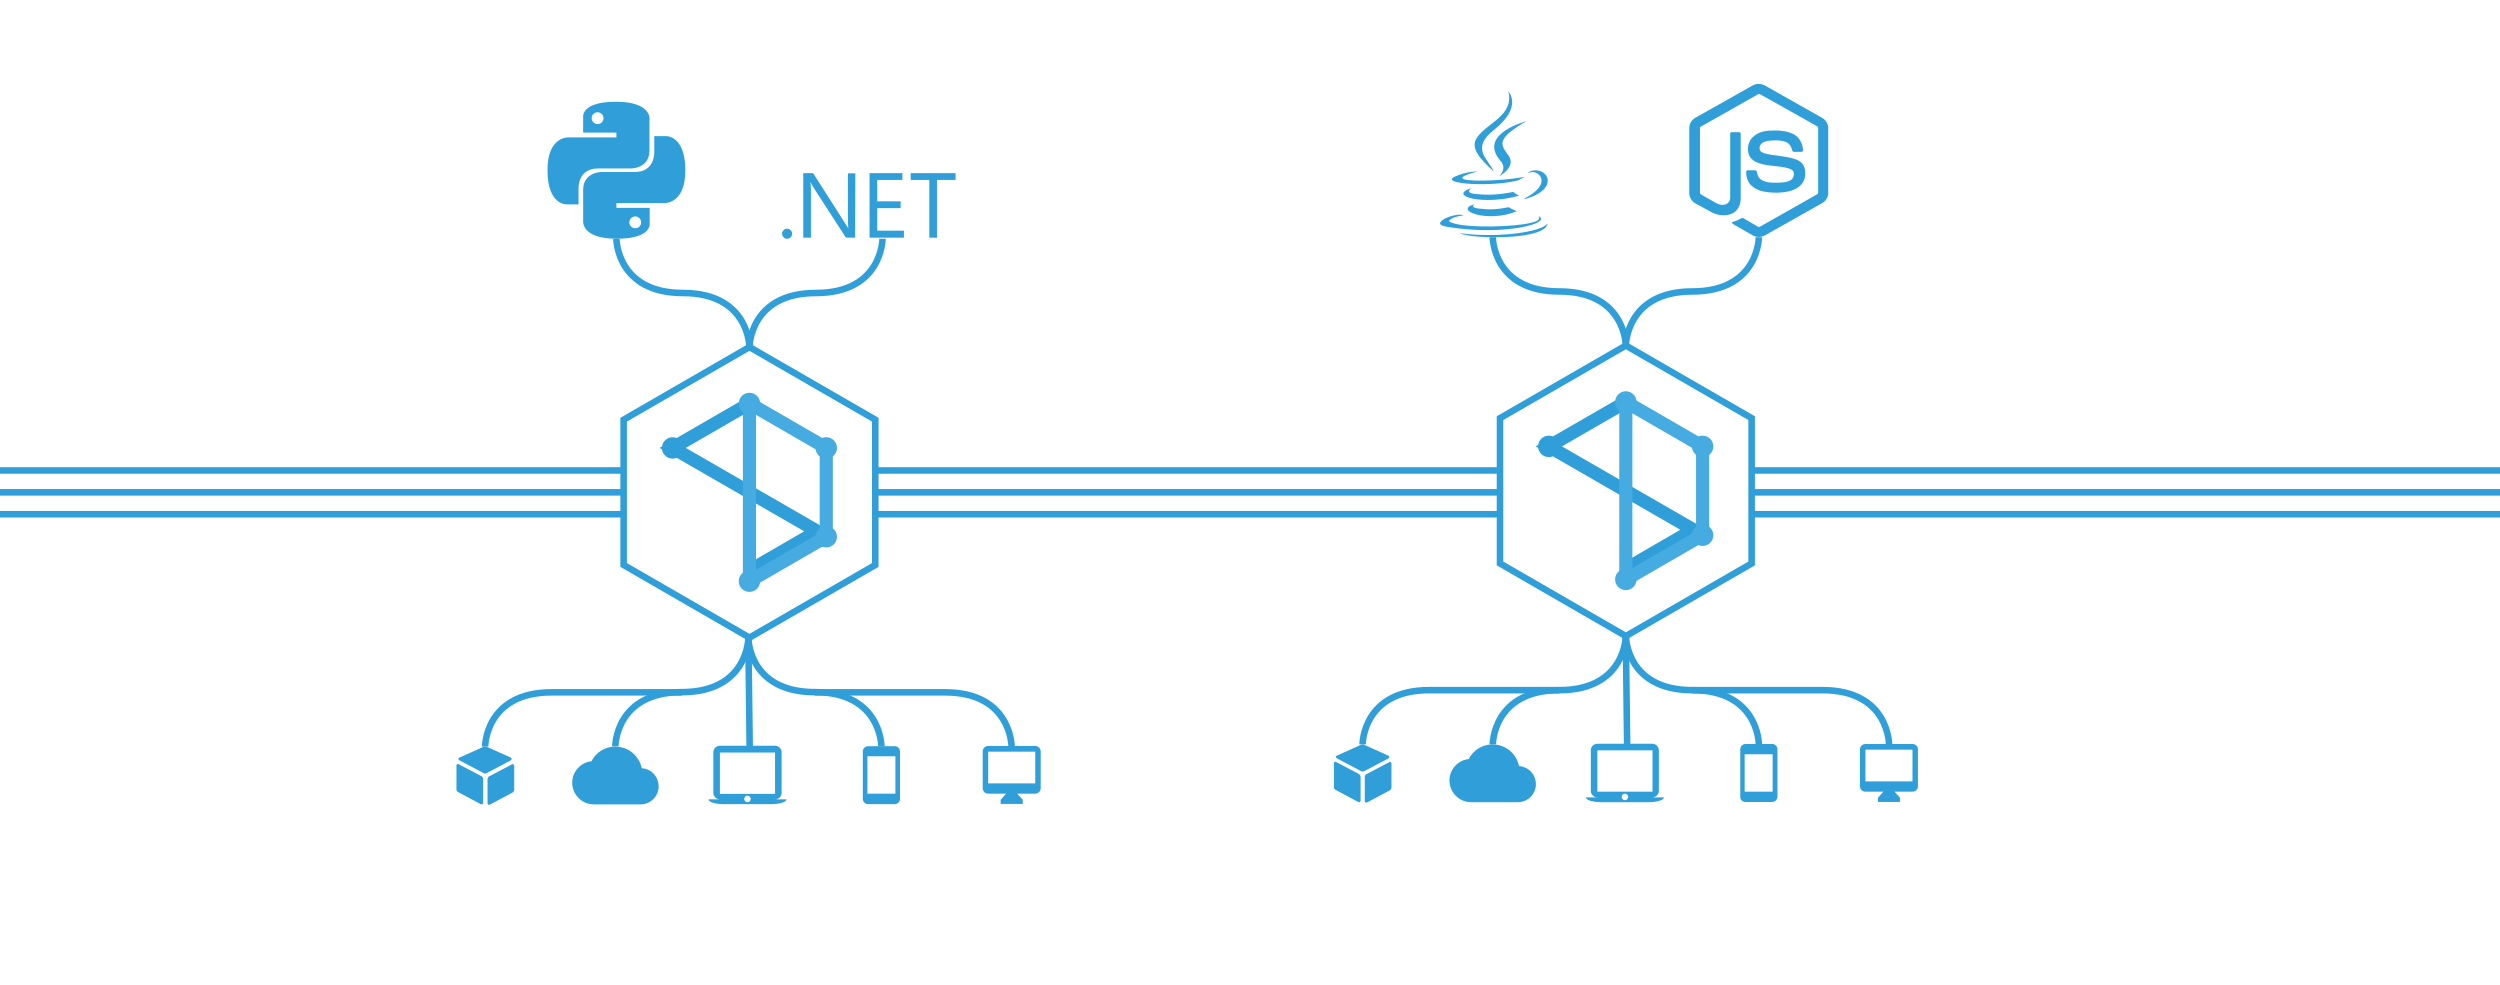 <?xml version="1.0" encoding="utf-8"?>
<!-- Generator: Adobe Illustrator 19.2.1, SVG Export Plug-In . SVG Version: 6.00 Build 0)  -->
<svg version="1.1" id="Ebene_1" xmlns="http://www.w3.org/2000/svg" xmlns:xlink="http://www.w3.org/1999/xlink" x="0px" y="0px"
	 viewBox="0 0 1142.5 450" style="enable-background:new 0 0 1142.5 450;" xml:space="preserve">
<style type="text/css">
	.st0{fill:#309FD9;}
	.st1{fill:#3A759D;}
	.st2{fill:#3A749C;}
	.st3{fill:none;stroke:#309FD9;stroke-width:3;}
	.st4{fill:none;stroke:#309FD9;stroke-width:6;}
	.st5{fill:none;stroke:#46ABE1;stroke-width:6;stroke-linejoin:bevel;}
	.st6{fill:#46ABE1;}
	.st7{fill:none;stroke:#3A759D;stroke-width:3;}
	.st8{fill:none;stroke:#309FD9;stroke-width:3;stroke-miterlimit:10;}
</style>
<g>
	<path class="st0" d="M673.9,93.3c0,0-2.5,1.5,1.8,2c5.3,0.6,8,0.5,13.8-0.6c0,0,1.5,1,3.7,1.8C680.2,102.1,663.7,96.1,673.9,93.3"
		/>
	<path class="st0" d="M672.3,86c0,0-2.9,2.1,1.5,2.6c5.6,0.6,10.1,0.6,17.8-0.9c0,0,1.1,1.1,2.7,1.7C678.6,94,661.1,89.7,672.3,86"
		/>
	<path class="st0" d="M685.8,73.6c3.2,3.7-0.8,7-0.8,7s8.2-4.2,4.4-9.5c-3.5-4.9-6.2-7.4,8.3-15.8C697.7,55.4,674.9,61.1,685.8,73.6
		"/>
	<path class="st0" d="M703,98.7c0,0,1.9,1.6-2.1,2.8c-7.5,2.3-31.3,3-37.9,0.1c-2.4-1,2.1-2.5,3.5-2.8c1.5-0.3,2.3-0.3,2.3-0.3
		c-2.6-1.9-17.1,3.7-7.3,5.2C688,108,709.9,101.8,703,98.7"/>
	<path class="st0" d="M675.2,78.4c0,0-12.1,2.9-4.3,3.9c3.3,0.4,9.9,0.3,16-0.2c5-0.4,10-1.3,10-1.3s-1.8,0.8-3,1.6
		c-12.3,3.2-36,1.7-29.2-1.6C670.5,78.1,675.2,78.4,675.2,78.4"/>
	<path class="st0" d="M696.9,90.6c12.5-6.5,6.7-12.7,2.7-11.9c-1,0.2-1.4,0.4-1.4,0.4s0.4-0.6,1.1-0.8c8-2.8,14.1,8.3-2.6,12.7
		C696.6,90.9,696.8,90.7,696.9,90.6"/>
	<path class="st0" d="M689.3,41.8c0,0,6.9,6.9-6.6,17.6c-10.8,8.5-2.5,13.4,0,19c-6.3-5.7-10.9-10.7-7.8-15.4
		C679.5,56.1,692.1,52.8,689.3,41.8"/>
	<path class="st0" d="M676.4,108.2c12,0.8,30.4-0.4,30.8-6.1c0,0-0.8,2.2-9.9,3.9c-10.2,1.9-22.9,1.7-30.3,0.5
		C667,106.4,668.5,107.7,676.4,108.2"/>
</g>
<g>
	<path class="st1" d="M1406.6,1412.2c40-52.7,95.6-53,95.6-53s8.3,49.6-31.5,97.3c-42.4,51-90.6,42.6-90.6,42.6
		S1371.1,1459.1,1406.6,1412.2z"/>
	<path class="st1" d="M1385.2,1533.9c20.6,0,58.8-28.3,108.5-28.3c85.6,0,119.2,60.9,119.2,60.9s-65.8,33.7-65.8,115.3
		c0,92.1,82,123.9,82,123.9s-57.3,161.4-134.8,161.4c-35.6,0-63.2-24-100.7-24c-38.2,0-76.1,24.9-100.8,24.9
		c-70.7,0-160-153.1-160-276.1c0-121.1,75.6-184.6,146.5-184.6C1325.5,1507.3,1361.2,1533.9,1385.2,1533.9z"/>
</g>
<path class="st2" d="M554.3,996.4v53.4h53.4v-53.4H554.3z M583.4,1038.1c0,5.2-3,7.6-7.5,7.6c-4,0-6.3-2.1-7.5-4.6h0l0,0l0,0
	l4.1-2.5c0.8,1.4,1.5,2.6,3.2,2.6c1.7,0,2.7-0.6,2.7-3.2v-17.1h5V1038.1z M595.3,1045.6c-4.7,0-7.7-2.2-9.1-5.1h0l4.1-2.4
	c1.1,1.8,2.5,3,5,3c2.1,0,3.4-1,3.4-2.5c0-1.7-1.4-2.3-3.7-3.3l-1.3-0.5c-3.6-1.5-6-3.5-6-7.6c0-3.8,2.9-6.6,7.4-6.6
	c3.2,0,5.5,1.1,7.1,4l-3.9,2.5c-0.9-1.5-1.8-2.2-3.2-2.2c-1.5,0-2.4,0.9-2.4,2.2c0,1.5,0.9,2.1,3.1,3l1.3,0.5
	c4.3,1.8,6.7,3.7,6.7,7.9C603.6,1043.2,600,1045.6,595.3,1045.6z"/>
<g>
	<g id="layer1_1_" transform="translate(-937.607,-1834.482)">
		<path id="path12299_1_" class="st0" d="M1299.6,1941.3c0,0.6-0.2,1.2-0.7,1.6c-0.5,0.5-1,0.7-1.6,0.7c-0.6,0-1.2-0.2-1.6-0.7
			c-0.4-0.5-0.7-1-0.7-1.6c0-0.6,0.2-1.2,0.7-1.6c0.4-0.5,1-0.7,1.6-0.7c0.6,0,1.2,0.2,1.6,0.7
			C1299.4,1940.1,1299.6,1940.6,1299.6,1941.3"/>
		<path id="path12303_1_" class="st0" d="M1328.4,1943.1h-4.2l-15.2-23.5c-0.4-0.6-0.7-1.2-0.9-1.9h-0.1c0.1,0.6,0.2,2,0.2,4.1v21.3
			h-3.5v-29.5h4.5l14.8,23.2c0.6,0.9,1,1.6,1.2,2h0.1c-0.1-0.8-0.2-2.3-0.2-4.3v-20.8h3.4L1328.4,1943.1L1328.4,1943.1z"/>
		<path id="path12307_1_" class="st0" d="M1350.6,1943.1H1335v-29.5h15v3.1h-11.5v9.8h10.7v3.1h-10.7v10.3h12.2V1943.1z"/>
		<path id="path12311_1_" class="st0" d="M1374.3,1916.7h-8.5v26.4h-3.5v-26.4h-8.5v-3.1h20.5V1916.7L1374.3,1916.7z"/>
	</g>
</g>
<g>
	<g>
		<path class="st0" d="M800.9,39.1c1.7-1,4-1,5.7,0c8.7,4.9,17.5,9.9,26.2,14.8c1.6,0.9,2.7,2.8,2.7,4.6v29.7c0,2-1.2,3.8-2.9,4.7
			c-8.7,4.9-17.4,9.8-26.1,14.7c-1.8,1-4.1,0.9-5.8-0.2c-2.6-1.5-5.2-3-7.8-4.5c-0.5-0.3-1.1-0.6-1.5-1.1c0.3-0.4,0.9-0.5,1.4-0.7
			c1.1-0.3,2.1-0.9,3.1-1.4c0.3-0.2,0.6-0.1,0.8,0c2.2,1.3,4.4,2.6,6.7,3.9c0.5,0.3,1-0.1,1.4-0.3c8.5-4.8,17.1-9.6,25.6-14.5
			c0.3-0.2,0.5-0.5,0.5-0.8c0-9.8,0-19.6,0-29.4c0-0.4-0.2-0.8-0.5-0.9c-8.7-4.9-17.3-9.8-26-14.6c-0.3-0.2-0.7-0.2-1,0
			c-8.7,4.9-17.3,9.8-26,14.7c-0.4,0.2-0.6,0.5-0.5,0.9c0,9.8,0,19.6,0,29.4c0,0.3,0.2,0.7,0.5,0.8c2.3,1.3,4.6,2.6,6.9,3.9
			c1.3,0.7,2.9,1.1,4.3,0.6c1.3-0.5,2.2-1.7,2.1-3.1c0-9.7,0-19.5,0-29.2c0-0.4,0.4-0.8,0.8-0.7c1.1,0,2.2,0,3.3,0
			c0.5,0,0.8,0.5,0.7,0.9c0,9.8,0,19.6,0,29.4c0,2.6-1.1,5.4-3.5,6.7c-3,1.5-6.6,1.2-9.6-0.3c-2.5-1.3-5-2.8-7.5-4.1
			c-1.7-0.9-2.9-2.8-2.9-4.7V58.5c0-1.9,1.1-3.8,2.8-4.7C783.5,48.9,792.2,44,800.9,39.1L800.9,39.1z"/>
		<path class="st0" d="M808.5,59.7c3.8-0.2,7.9-0.1,11.3,1.7c2.6,1.4,4.1,4.4,4.2,7.4c-0.1,0.4-0.5,0.6-0.9,0.6c-1.1,0-2.2,0-3.3,0
			c-0.5,0-0.7-0.4-0.8-0.8c-0.3-1.4-1.1-2.8-2.4-3.5c-2-1-4.4-1-6.6-0.9c-1.6,0.1-3.4,0.2-4.7,1.2c-1.1,0.7-1.4,2.2-1,3.3
			c0.4,0.8,1.3,1.1,2.1,1.4c4.6,1.2,9.4,1.1,13.9,2.6c1.9,0.6,3.7,1.9,4.3,3.8c0.8,2.6,0.5,5.7-1.4,7.8c-1.5,1.7-3.7,2.7-5.9,3.2
			c-2.9,0.6-5.9,0.7-8.9,0.4c-2.8-0.3-5.7-1-7.8-2.9c-1.8-1.6-2.7-4.1-2.6-6.5c0-0.4,0.4-0.7,0.8-0.7c1.1,0,2.2,0,3.3,0
			c0.4,0,0.8,0.4,0.8,0.8c0.2,1.3,0.7,2.7,1.9,3.5c2.3,1.5,5.1,1.4,7.7,1.4c2.1-0.1,4.5-0.1,6.3-1.5c0.9-0.8,1.2-2.2,0.9-3.3
			c-0.3-1-1.3-1.4-2.2-1.7c-4.5-1.4-9.4-0.9-13.9-2.5c-1.8-0.6-3.6-1.9-4.3-3.7c-1-2.6-0.5-5.9,1.5-7.9
			C802.9,60.7,805.7,59.9,808.5,59.7L808.5,59.7z"/>
	</g>
</g>
<g>
	<g>
		<path class="st0" d="M281.5,46.5c-16,0-15,6.9-15,6.9l0,7.2h15.2v2.2h-21.3c0,0-10.2-1.2-10.2,15s8.9,15.6,8.9,15.6h5.3v-7.5
			c0,0-0.3-8.9,8.8-8.9h15.1c0,0,8.5,0.1,8.5-8.2V54.9C296.9,54.9,298.2,46.5,281.5,46.5L281.5,46.5L281.5,46.5z M273.1,51.3
			c1.5,0,2.7,1.2,2.7,2.7c0,1.5-1.2,2.7-2.7,2.7c-1.5,0-2.7-1.2-2.7-2.7C270.3,52.6,271.6,51.3,273.1,51.3L273.1,51.3L273.1,51.3z"
			/>
		<path class="st0" d="M281.9,109.1c16,0,15-6.9,15-6.9l0-7.2h-15.2v-2.2H303c0,0,10.2,1.2,10.2-15c0-16.1-8.9-15.6-8.9-15.6h-5.3
			v7.5c0,0,0.3,8.9-8.8,8.9H275c0,0-8.5-0.1-8.5,8.2v13.8C266.5,100.8,265.2,109.1,281.9,109.1z M290.3,104.3
			c-1.5,0-2.7-1.2-2.7-2.7s1.2-2.7,2.7-2.7c1.5,0,2.7,1.2,2.7,2.7S291.9,104.3,290.3,104.3L290.3,104.3L290.3,104.3z"/>
	</g>
</g>
<polygon class="st3" points="743,290.7 685.5,257.5 685.5,191.1 743,157.9 800.5,191.1 800.5,257.5 "/>
<g>
	<g>
		<g id="ds-logo_2_">
			<path class="st4" d="M743,183.7L707.8,204l66.1,38.1L743,260"/>
			<path class="st5" d="M743,264.8l35.1-20.3V204L743,183.7V264.8z"/>
			<circle class="st6" cx="743" cy="264.8" r="4.9"/>
			<circle class="st6" cx="778.1" cy="244.6" r="4.9"/>
			<circle class="st6" cx="778.1" cy="204" r="4.9"/>
			<circle class="st6" cx="743" cy="183.7" r="4.9"/>
			<circle class="st0" cx="707.8" cy="204" r="4.9"/>
		</g>
	</g>
</g>
<polygon class="st3" points="342.5,291.4 285,258.2 285,191.8 342.5,158.6 400,191.8 400,258.2 "/>
<g>
	<g>
		<g id="ds-logo_3_">
			<path class="st4" d="M342.5,184.4l-35.1,20.3l66.1,38.1l-30.9,17.9"/>
			<path class="st5" d="M342.5,265.6l35.1-20.3v-40.6l-35.1-20.3V265.6z"/>
			<circle class="st6" cx="342.5" cy="265.6" r="4.9"/>
			<circle class="st6" cx="377.6" cy="245.3" r="4.9"/>
			<circle class="st6" cx="377.6" cy="204.7" r="4.9"/>
			<circle class="st6" cx="342.5" cy="184.4" r="4.9"/>
			<circle class="st0" cx="307.4" cy="204.7" r="4.9"/>
		</g>
	</g>
</g>
<line class="st3" x1="0" y1="215" x2="285" y2="215"/>
<line class="st3" x1="0" y1="225" x2="285" y2="225"/>
<line class="st3" x1="0" y1="235" x2="285" y2="235"/>
<line class="st3" x1="400" y1="215" x2="685" y2="215"/>
<line class="st3" x1="400" y1="225" x2="685" y2="225"/>
<line class="st3" x1="400" y1="235" x2="685" y2="235"/>
<path class="st7" d="M723,129.9"/>
<path class="st8" d="M682.2,108.4c0,0,0,24.8,30.4,24.8c30.4,0,30.4,24.8,30.4,24.8"/>
<path class="st8" d="M803.8,108.4c0,0,0,24.8-30.4,24.8c-30.4,0-30.4,24.8-30.4,24.8"/>
<path class="st8" d="M281.7,109.1c0,0,0,24.8,30.4,24.8s30.4,24.8,30.4,24.8"/>
<path class="st8" d="M403.3,109.1c0,0,0,24.8-30.4,24.8s-30.4,24.8-30.4,24.8"/>
<line class="st3" x1="800" y1="215" x2="1142.5" y2="215"/>
<line class="st3" x1="800" y1="225" x2="1142.5" y2="225"/>
<line class="st3" x1="800" y1="235" x2="1142.5" y2="235"/>
<g>
	<path class="st0" d="M694.2,350.1c-1.2-5.7-6.1-9.9-12.1-9.9c-4.8,0-8.9,2.7-10.9,6.7c-4.9,0.5-8.8,4.7-8.8,9.8
		c0,5.4,4.4,9.9,9.9,9.9h21.4c4.5,0,8.2-3.7,8.2-8.2C701.9,353.9,698.5,350.4,694.2,350.1z"/>
</g>
<g>
	<g id="Icon_1_">
		<g>
			<path class="st0" d="M874,340h-21.5c-1.4,0-2.5,1.1-2.5,2.5v16.8c0,1.4,1.1,2.5,2.5,2.5h8.2l-2.5,2.8v1.9h10.1v-1.9l-2.5-2.8h8.2
				c1.4,0,2.5-1.1,2.5-2.5v-16.8C876.6,341.1,875.4,340,874,340z M874,357.1h-21.5v-14.5H874V357.1L874,357.1z"/>
		</g>
	</g>
</g>
<g>
	<g id="Icon_2_">
		<g>
			<path class="st0" d="M755.1,364.4c1.6,0,3-1.3,3-3v-18.5c0-1.6-1.3-3-3-3H730c-1.6,0-3,1.3-3,3v18.5c0,1.6,1.3,3,3,3h-5.2
				c0,1.6,4.4,2.2,6.7,2.2h22.2c2.2,0,6.7-0.6,6.7-2.2H755.1z M730,342.9h25.2v18.9H730V342.9z M742.6,365.7c-0.8,0-1.5-0.7-1.5-1.5
				c0-0.8,0.7-1.5,1.5-1.5c0.8,0,1.5,0.7,1.5,1.5C744,365,743.4,365.7,742.6,365.7z"/>
		</g>
	</g>
</g>
<g>
	<g id="Icon_3_">
		<g>
			<path class="st0" d="M797.7,366.5h12.2c1.3,0,2.4-1.1,2.4-2.4v-21.7c0-1.3-1.1-2.4-2.4-2.4h-12.2c-1.3,0-2.4,1.1-2.4,2.4v21.7
				C795.2,365.4,796.3,366.5,797.7,366.5z M797.3,344.7h12.8v17.1h-12.8V344.7z"/>
		</g>
	</g>
</g>
<g>
	<g>
		<path class="st0" d="M635.1,348.2c-0.1,0-0.2,0-0.3,0.1l-0.1,0.1l-10.1,5.3l-0.2,0.1c0,0,0,0,0,0c-0.4,0.3-0.7,0.7-0.7,1.3v11
			c0,0.4,0.3,0.7,0.7,0.7c0.1,0,0.3,0,0.4-0.1c0,0,0,0,0,0l10.3-5.5l0,0c0.5-0.3,0.8-0.8,0.8-1.3v-10.9
			C635.9,348.5,635.5,348.2,635.1,348.2z"/>
		<path class="st0" d="M634.4,345.3l-10.7-4.8c0,0-0.6-0.3-1-0.3s-1,0.3-1,0.3l-10.7,4.8c0,0-0.5,0.2-0.5,0.6c0,0.4,0.5,0.7,0.5,0.7
			l10.8,5.7l0.2,0.1c0.2,0.1,0.5,0.2,0.7,0.2c0.3,0,0.5-0.1,0.8-0.2l0.2-0.1l10.8-5.7c0,0,0.4-0.2,0.4-0.7
			C634.8,345.5,634.4,345.3,634.4,345.3z"/>
		<path class="st0" d="M621,353.7l-0.2-0.1l-10.1-5.3l-0.1-0.1c-0.1,0-0.2-0.1-0.3-0.1c-0.4,0-0.7,0.3-0.7,0.7v10.9
			c0,0.6,0.3,1,0.8,1.3l0,0l10.3,5.5l0,0c0.1,0.1,0.2,0.1,0.4,0.1c0.4,0,0.7-0.3,0.7-0.7v-11C621.7,354.5,621.4,354,621,353.7z"/>
	</g>
</g>
<path class="st8" d="M682.2,340.2c0,0,0-24.8,30.4-24.8c30.4,0,30.4-24.8,30.4-24.8"/>
<path class="st8" d="M803.8,340.2c0,0,0-24.8-30.4-24.8c-30.4,0-30.4-24.8-30.4-24.8"/>
<line class="st8" x1="743" y1="290.7" x2="743" y2="290.7"/>
<path class="st8" d="M773.4,315.4l59.5,0c30.4,0,30.4,24.8,30.4,24.8"/>
<path class="st8" d="M712.6,315.4l-59.5,0c-30.4,0-30.4,24.8-30.4,24.8"/>
<line class="st8" x1="743" y1="290.7" x2="743.6" y2="340.2"/>
<g>
	<path class="st0" d="M293.3,351.1c-1.2-5.7-6.1-9.9-12.1-9.9c-4.8,0-8.9,2.7-10.9,6.7c-4.9,0.5-8.8,4.7-8.8,9.8
		c0,5.4,4.4,9.9,9.9,9.9h21.4c4.5,0,8.2-3.7,8.2-8.2C300.9,354.8,297.6,351.3,293.3,351.1z"/>
</g>
<g>
	<g id="Icon_6_">
		<g>
			<path class="st0" d="M473.1,340.9h-21.5c-1.4,0-2.5,1.1-2.5,2.5v16.8c0,1.4,1.1,2.5,2.5,2.5h8.2l-2.5,2.8v1.9h10.1v-1.9l-2.5-2.8
				h8.2c1.4,0,2.5-1.1,2.5-2.5v-16.8C475.6,342.1,474.5,340.9,473.1,340.9z M473.1,358h-21.5v-14.5h21.5V358L473.1,358z"/>
		</g>
	</g>
</g>
<g>
	<g id="Icon_5_">
		<g>
			<path class="st0" d="M354.2,365.3c1.6,0,3-1.3,3-3v-18.5c0-1.6-1.3-3-3-3H329c-1.6,0-3,1.3-3,3v18.5c0,1.6,1.3,3,3,3h-5.2
				c0,1.6,4.4,2.2,6.7,2.2h22.2c2.2,0,6.7-0.6,6.7-2.2H354.2z M329,343.9h25.2v18.9H329V343.9z M341.6,366.6c-0.8,0-1.5-0.7-1.5-1.5
				c0-0.8,0.7-1.5,1.5-1.5s1.5,0.7,1.5,1.5C343.1,366,342.4,366.6,341.6,366.6z"/>
		</g>
	</g>
</g>
<g>
	<g id="Icon_4_">
		<g>
			<path class="st0" d="M396.7,367.5h12.2c1.3,0,2.4-1.1,2.4-2.4v-21.7c0-1.3-1.1-2.4-2.4-2.4h-12.2c-1.3,0-2.4,1.1-2.4,2.4v21.7
				C394.3,366.4,395.4,367.5,396.7,367.5z M396.4,345.6h12.8v17.1h-12.8V345.6z"/>
		</g>
	</g>
</g>
<g>
	<g>
		<path class="st0" d="M234.2,349.2c-0.1,0-0.2,0-0.3,0.1l-0.1,0.1l-10.1,5.3l-0.2,0.1c0,0,0,0,0,0c-0.4,0.3-0.7,0.7-0.7,1.3v11
			c0,0.4,0.3,0.7,0.7,0.7c0.1,0,0.3,0,0.4-0.1c0,0,0,0,0,0l10.3-5.5l0,0c0.5-0.3,0.8-0.8,0.8-1.3v-10.9
			C234.9,349.5,234.6,349.2,234.2,349.2z"/>
		<path class="st0" d="M233.4,346.2l-10.7-4.8c0,0-0.6-0.3-1-0.3c-0.3,0-1,0.3-1,0.3l-10.7,4.8c0,0-0.5,0.2-0.5,0.6
			c0,0.4,0.5,0.7,0.5,0.7l10.8,5.7l0.2,0.1c0.2,0.1,0.5,0.2,0.7,0.2c0.3,0,0.5-0.1,0.8-0.2l0.1-0.1l10.8-5.7c0,0,0.4-0.2,0.4-0.7
			C233.8,346.4,233.4,346.2,233.4,346.2z"/>
		<path class="st0" d="M220,354.7l-0.2-0.1l-10.1-5.3l-0.1-0.1c-0.1,0-0.2-0.1-0.3-0.1c-0.4,0-0.7,0.3-0.7,0.7v10.9
			c0,0.6,0.3,1,0.8,1.3l0,0l10.3,5.5l0,0c0.1,0.1,0.2,0.1,0.4,0.1c0.4,0,0.7-0.3,0.7-0.7v-11C220.7,355.4,220.5,354.9,220,354.7z"/>
	</g>
</g>
<path class="st8" d="M281.2,341.1c0,0,0-24.8,30.4-24.8s30.4-24.8,30.4-24.8"/>
<path class="st8" d="M402.8,341.1c0,0,0-24.8-30.4-24.8S342,291.6,342,291.6"/>
<path class="st8" d="M372.4,316.4h59.5c30.4,0,30.4,24.8,30.4,24.8"/>
<path class="st8" d="M311.6,316.4h-59.5c-30.4,0-30.4,24.8-30.4,24.8"/>
<line class="st8" x1="342" y1="291.6" x2="342.6" y2="341.1"/>
</svg>
